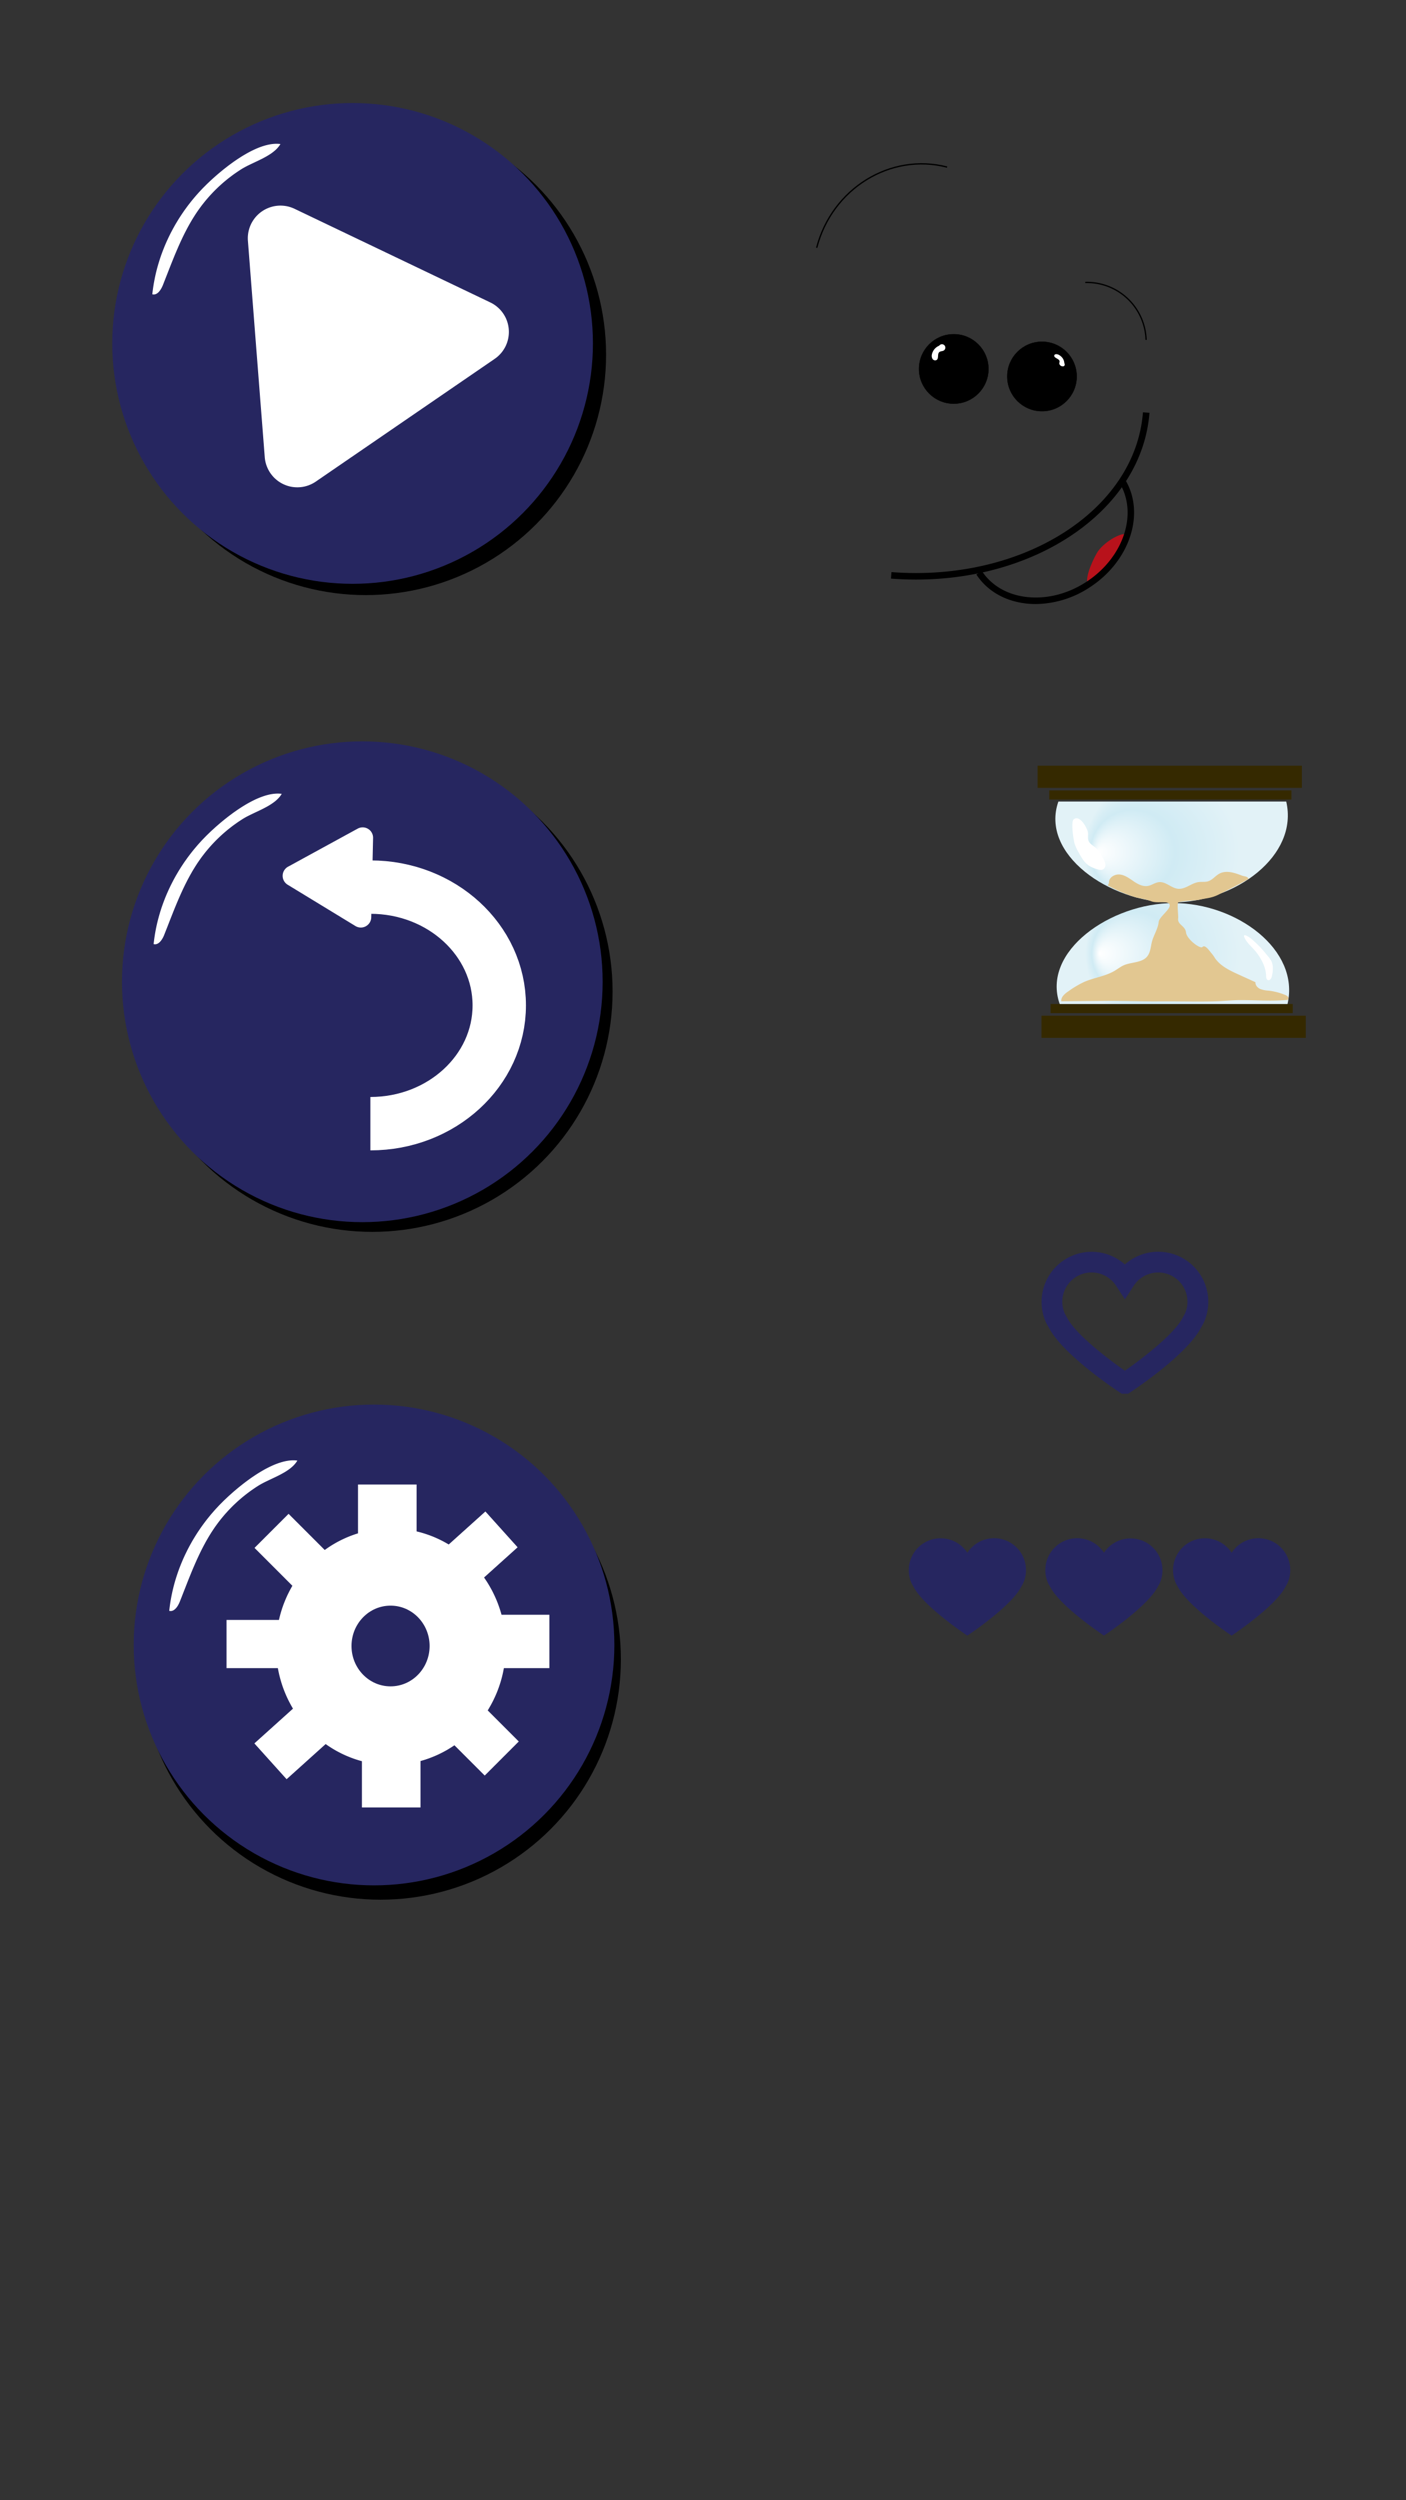 <svg id="Layer_1" data-name="Layer 1" xmlns="http://www.w3.org/2000/svg" xmlns:xlink="http://www.w3.org/1999/xlink" width="1080" height="1920" viewBox="0 0 1080 1920"><rect x="0" y="0" width="1080" height="1920" fill="#333333" stroke="none"/><defs><style>.cls-1{fill:#262660;}.cls-2{stroke:#000;stroke-width:0.25px;}.cls-10,.cls-2,.cls-4{stroke-miterlimit:10;}.cls-3{fill:#ff000f;opacity:0.65;}.cls-10,.cls-4{fill:none;stroke:#fff;}.cls-4{stroke-width:35px;}.cls-5{fill:#352900;}.cls-6{fill:url(#radial-gradient);}.cls-7{fill:url(#radial-gradient-2);}.cls-8{fill:#e2c791;}.cls-9{fill:#fff;}.cls-10{stroke-width:41px;}</style><radialGradient id="radial-gradient" cx="900.95" cy="732.25" fx="844.405" r="68.83" gradientUnits="userSpaceOnUse"><stop offset="0" stop-color="#fff"/><stop offset="0.47" stop-color="#d0ebf4"/><stop offset="0.87" stop-color="#e2f2f7"/></radialGradient><radialGradient id="radial-gradient-2" cx="899.95" cy="1344.25" fx="843.405" r="68.83" gradientTransform="matrix(1, 0, 0, -1, 0, 1998.5)" xlink:href="#radial-gradient"/></defs><title>bottums_full</title><circle cx="280.94" cy="272.38" r="184.61"/><circle class="cls-1" cx="270.84" cy="263.73" r="184.61"/><circle class="cls-2" cx="732.6" cy="283.32" r="26.68"/><circle class="cls-2" cx="800.38" cy="289.09" r="26.68"/><path class="cls-3" d="M836.34,448.88c3.79,2.14,14.14-9.1,18.29-15,5.49-7.82,14.6-21.28,10.8-23.42s-18.29,6.09-23,14.41S832.55,446.73,836.34,448.88Z"/><path d="M627.82,190.41l-1-.25c11.81-45.69,57-73.66,100.8-62.35l-.25,1C684.16,117.61,639.5,145.25,627.82,190.41Z"/><path d="M879.86,261a45,45,0,0,0-46.22-43.6l0-1A46,46,0,0,1,880.86,261Z"/><path d="M795.64,463.85a66.6,66.6,0,0,1-7.08-.37c-16.62-1.78-30.32-9.7-38.58-22.3l4.18-2.75c7.42,11.33,19.83,18.46,34.93,20.08,15.28,1.63,31.46-2.55,45.56-11.8,29-19,39.94-53.57,24.51-77.12l4.18-2.74c16.95,25.85,5.31,63.55-26,84A76.69,76.69,0,0,1,795.64,463.85Z"/><path d="M703.63,445.07q-9.52,0-19.24-.74l.38-5c100.7,7.76,187.36-47.28,193.18-122.7l5,.39C877.28,390.3,798.66,445.07,703.63,445.07Z"/><circle cx="285.94" cy="761.38" r="184.61"/><path class="cls-4" d="M265.5,673.27c54.85-10.09,101,41.57,101,92.83s-45.22,92.83-101,92.83"/><circle cx="292.31" cy="1274.22" r="184.61"/><circle class="cls-1" cx="287.31" cy="1263.21" r="184.61"/><rect class="cls-5" x="807" y="771" width="186" height="7"/><rect class="cls-5" x="806" y="607" width="186" height="7"/><rect class="cls-5" x="800" y="780" width="203" height="17"/><rect class="cls-5" x="797" y="588" width="203" height="17"/><path class="cls-6" d="M989,771c9.71-41.69-39.18-77.5-87.5-77.5S799.75,730.64,814,771"/><path class="cls-7" d="M988,615.5c9.71,41.69-39.18,77.5-87.5,77.5S798.75,655.86,813,615.5"/><path class="cls-8" d="M989.11,767.85a1.74,1.74,0,0,0,.23-2.38,4.86,4.86,0,0,0-2.19-1.45,49.35,49.35,0,0,0-12.75-3.29,20.9,20.9,0,0,1-6.5-1.32c-2-.93-3.73-2.94-3.53-5.15l-12.87-5.85c-6.83-3.11-14-6.49-18.25-12.66a32.28,32.28,0,0,0-2.32-3.32c-2-2.24-5.25-7.38-7.28-5.2C922,729,911.54,721.22,911,716s-6.87-5.83-6-11c.25-1.49-1-10.91,0-12s14.63-1.64,16-2c4.8-1.27,9-1,15-4,8-4,16-8,23-12-.55-2.19-3-1.79-5.06-2.61-5.55-2.17-12-4.31-17.25-1.51-3.13,1.66-5.37,4.88-8.75,5.91-2.35.71-4.89.24-7.32.58-5.47.78-10.07,5.61-15.57,5.16-5.24-.43-9.47-5.6-14.71-5.13-3,.27-5.52,2.36-8.47,2.92-3.89.74-7.74-1.28-11-3.49s-6.6-4.76-10.53-5.25-8.58,2.14-8.51,6.1c0,1.1-.59,1.25-.8,2.32a114.13,114.13,0,0,0,21,9c3.2.89,7.91,1.36,12,3,5,2,11.76-.46,14,2,2.89,3.17-7.57,9.73-8,14-.53,5.27-3.87,10.07-5.18,15.2-1,3.85-1.11,8.14-3.61,11.24-4.11,5.1-12.07,4.19-18.07,6.84-2.49,1.11-4.64,2.84-7,4.23-7.21,4.3-15.93,5.22-23.61,8.64a76.89,76.89,0,0,0-11.89,7.08c-2.74,1.85-5.81,4.39-5.44,7.68l34.28-.3c13.48-.12,27,.5,40.51.39,13.18-.11,28.16.29,42,0,7.45-.16,14-1,21-1C966,768,976,769,989.11,767.85Z"/><path class="cls-9" d="M722,265.26a9.28,9.28,0,0,0-6.16,6.86,4.62,4.62,0,0,0,.47,3.5,2.37,2.37,0,0,0,3.15.82c1.83-1.26.38-4.65,2.08-6.07.87-.74,2.2-.58,3.21-1.1a2.6,2.6,0,1,0-3.76-2.71"/><path class="cls-9" d="M817.57,279.31a7.54,7.54,0,0,0-3.39-6.26,5.07,5.07,0,0,0-2.8-1.09c-1,0-1.8.68-1.57,1.53.42,1.55,3.43,2,4,3.57.3.79-.22,1.5-.12,2.29a2.78,2.78,0,0,0,3.27,1.92c1.22-.44,1.17-2.22-.09-3.06"/><path class="cls-9" d="M825.4,647.76a35.26,35.26,0,0,0,3.26,7.06c2.06,3.73,4.25,7.6,7.79,9.95a23.7,23.7,0,0,0,6.29,2.69c1.55.48,3.32.9,4.71.06a4,4,0,0,0,1.63-3.92,12.08,12.08,0,0,0-1.59-4.16c-1.68-3.15-3.43-6.39-6.17-8.68-1.86-1.55-4.23-2.74-5.15-5-.75-1.81-.35-3.85-.42-5.81-.12-3.5-6.31-14.73-11-10.74C822.37,631.19,824.71,645.39,825.4,647.76Z"/><path class="cls-9" d="M962,721.63c1.65,1.49,3.3,3,4.87,4.57,2.49,2.52,4.74,5.25,7,8a20.37,20.37,0,0,1,2.58,3.62c1.82,3.55,1.4,7.82.56,11.72-.35,1.62-1.5,3.67-3.07,3.11-1.22-.43-1.36-2.06-1.4-3.35-.2-6.36-3.28-12.31-7.05-17.43-2.73-3.7-7.2-7.2-9.28-11.24C953.48,715.22,960.39,720.14,962,721.63Z"/><path class="cls-9" d="M376.6,232.24A25.09,25.09,0,0,1,380,275.57l-68.71,47.12-68.7,47.13a25.1,25.1,0,0,1-39.22-18.75L196.89,268l-6.46-83.07a25.09,25.09,0,0,1,35.84-24.58l75.16,35.94Z"/><path class="cls-9" d="M117,226c3.81,1,6.66-3.4,8.12-7.06,7.85-19.79,15-40.17,27.24-57.6a116.34,116.34,0,0,1,33-31.38c9.11-5.74,24.53-9.85,30.05-19.35-18.74-2.53-45.65,20-57.71,32C135.36,164.8,120.29,194.54,117,226Z"/><circle class="cls-1" cx="278.31" cy="753.92" r="184.61"/><path class="cls-9" d="M118,725c3.81,1,6.66-3.4,8.12-7.06,7.85-19.79,15-40.17,27.24-57.6a116.34,116.34,0,0,1,33-31.38c9.11-5.74,24.53-9.85,30.05-19.35-18.74-2.53-45.65,20-57.71,32C136.36,663.8,121.29,693.54,118,725Z"/><path class="cls-10" d="M284.5,681.22c54.68,0,99,40.67,99,90.84s-44.32,90.84-99,90.84"/><path class="cls-9" d="M221,679.43a8,8,0,0,1,.32-13.9L248,650.94l26.71-14.59a8,8,0,0,1,11.87,7.24L285.89,674l-.72,30.43A8,8,0,0,1,273,711.11l-26-15.84Z"/><path class="cls-9" d="M130,1237c3.81,1,6.66-3.4,8.12-7.06,7.85-19.79,15-40.17,27.24-57.6a116.34,116.34,0,0,1,33-31.38c9.11-5.74,24.53-9.85,30.05-19.35-18.74-2.53-45.65,20-57.71,32C148.36,1175.8,133.29,1205.54,130,1237Z"/><path class="cls-9" d="M422,1281v-41H385.24a91.92,91.92,0,0,0-13.42-28.6l25.78-23.2-24.75-27.5-28.17,25.35A86.37,86.37,0,0,0,320,1176v-36H275v37.49a86.71,86.71,0,0,0-25.56,12.79l-27.77-27.77-26.16,26.16,29.09,29.09A91.58,91.58,0,0,0,214.27,1244H174v37h39.45a91.74,91.74,0,0,0,11.6,31.11L195.4,1338.8l24.75,27.5,30-27A86.57,86.57,0,0,0,278,1352.47V1388h45v-35.66a86.84,86.84,0,0,0,26.07-12.11l23.26,23.26,26.16-26.16-23.86-23.87A91.8,91.8,0,0,0,387.05,1281Z"/><ellipse class="cls-1" cx="300" cy="1264" rx="30" ry="31"/><path class="cls-1" d="M866.52,1070.26h-4.89l-2-1.32c-4.26-2.82-41.94-28.1-53.33-48.21l-2.68-4.83A38.46,38.46,0,0,1,864.07,971a38.46,38.46,0,0,1,60.46,44.95l-.27.53-2.38,4.26c-11.42,20.15-49.1,45.43-53.36,48.25ZM818,1008.89l2.23,4c7.12,12.56,31,30.8,43.84,39.73,12.82-8.93,36.74-27.19,43.86-39.77l2.21-4a22.17,22.17,0,0,0,2-9.21,22.47,22.47,0,0,0-41.35-12.19l-6.72,10.37-6.71-10.37A22.47,22.47,0,0,0,816,999.68,22.17,22.17,0,0,0,818,1008.89Z"/><path class="cls-1" d="M946.1,1256s32.16-21.27,40.82-36.56l1.92-3.42a24.49,24.49,0,0,0-42.77-23.62A24.49,24.49,0,0,0,903.3,1216l1.92,3.42C913.88,1234.73,946,1256,946,1256Z"/><path class="cls-1" d="M848,1256s32.16-21.27,40.82-36.56l1.92-3.42A24.49,24.49,0,0,0,848,1192.4,24.49,24.49,0,0,0,805.22,1216l1.91,3.42C815.8,1234.73,848,1256,848,1256Z"/><path class="cls-1" d="M743.1,1256s32.16-21.27,40.82-36.56l1.92-3.42a24.49,24.49,0,0,0-42.77-23.62A24.49,24.49,0,0,0,700.3,1216l1.92,3.42C710.88,1234.73,743,1256,743,1256Z"/></svg>
